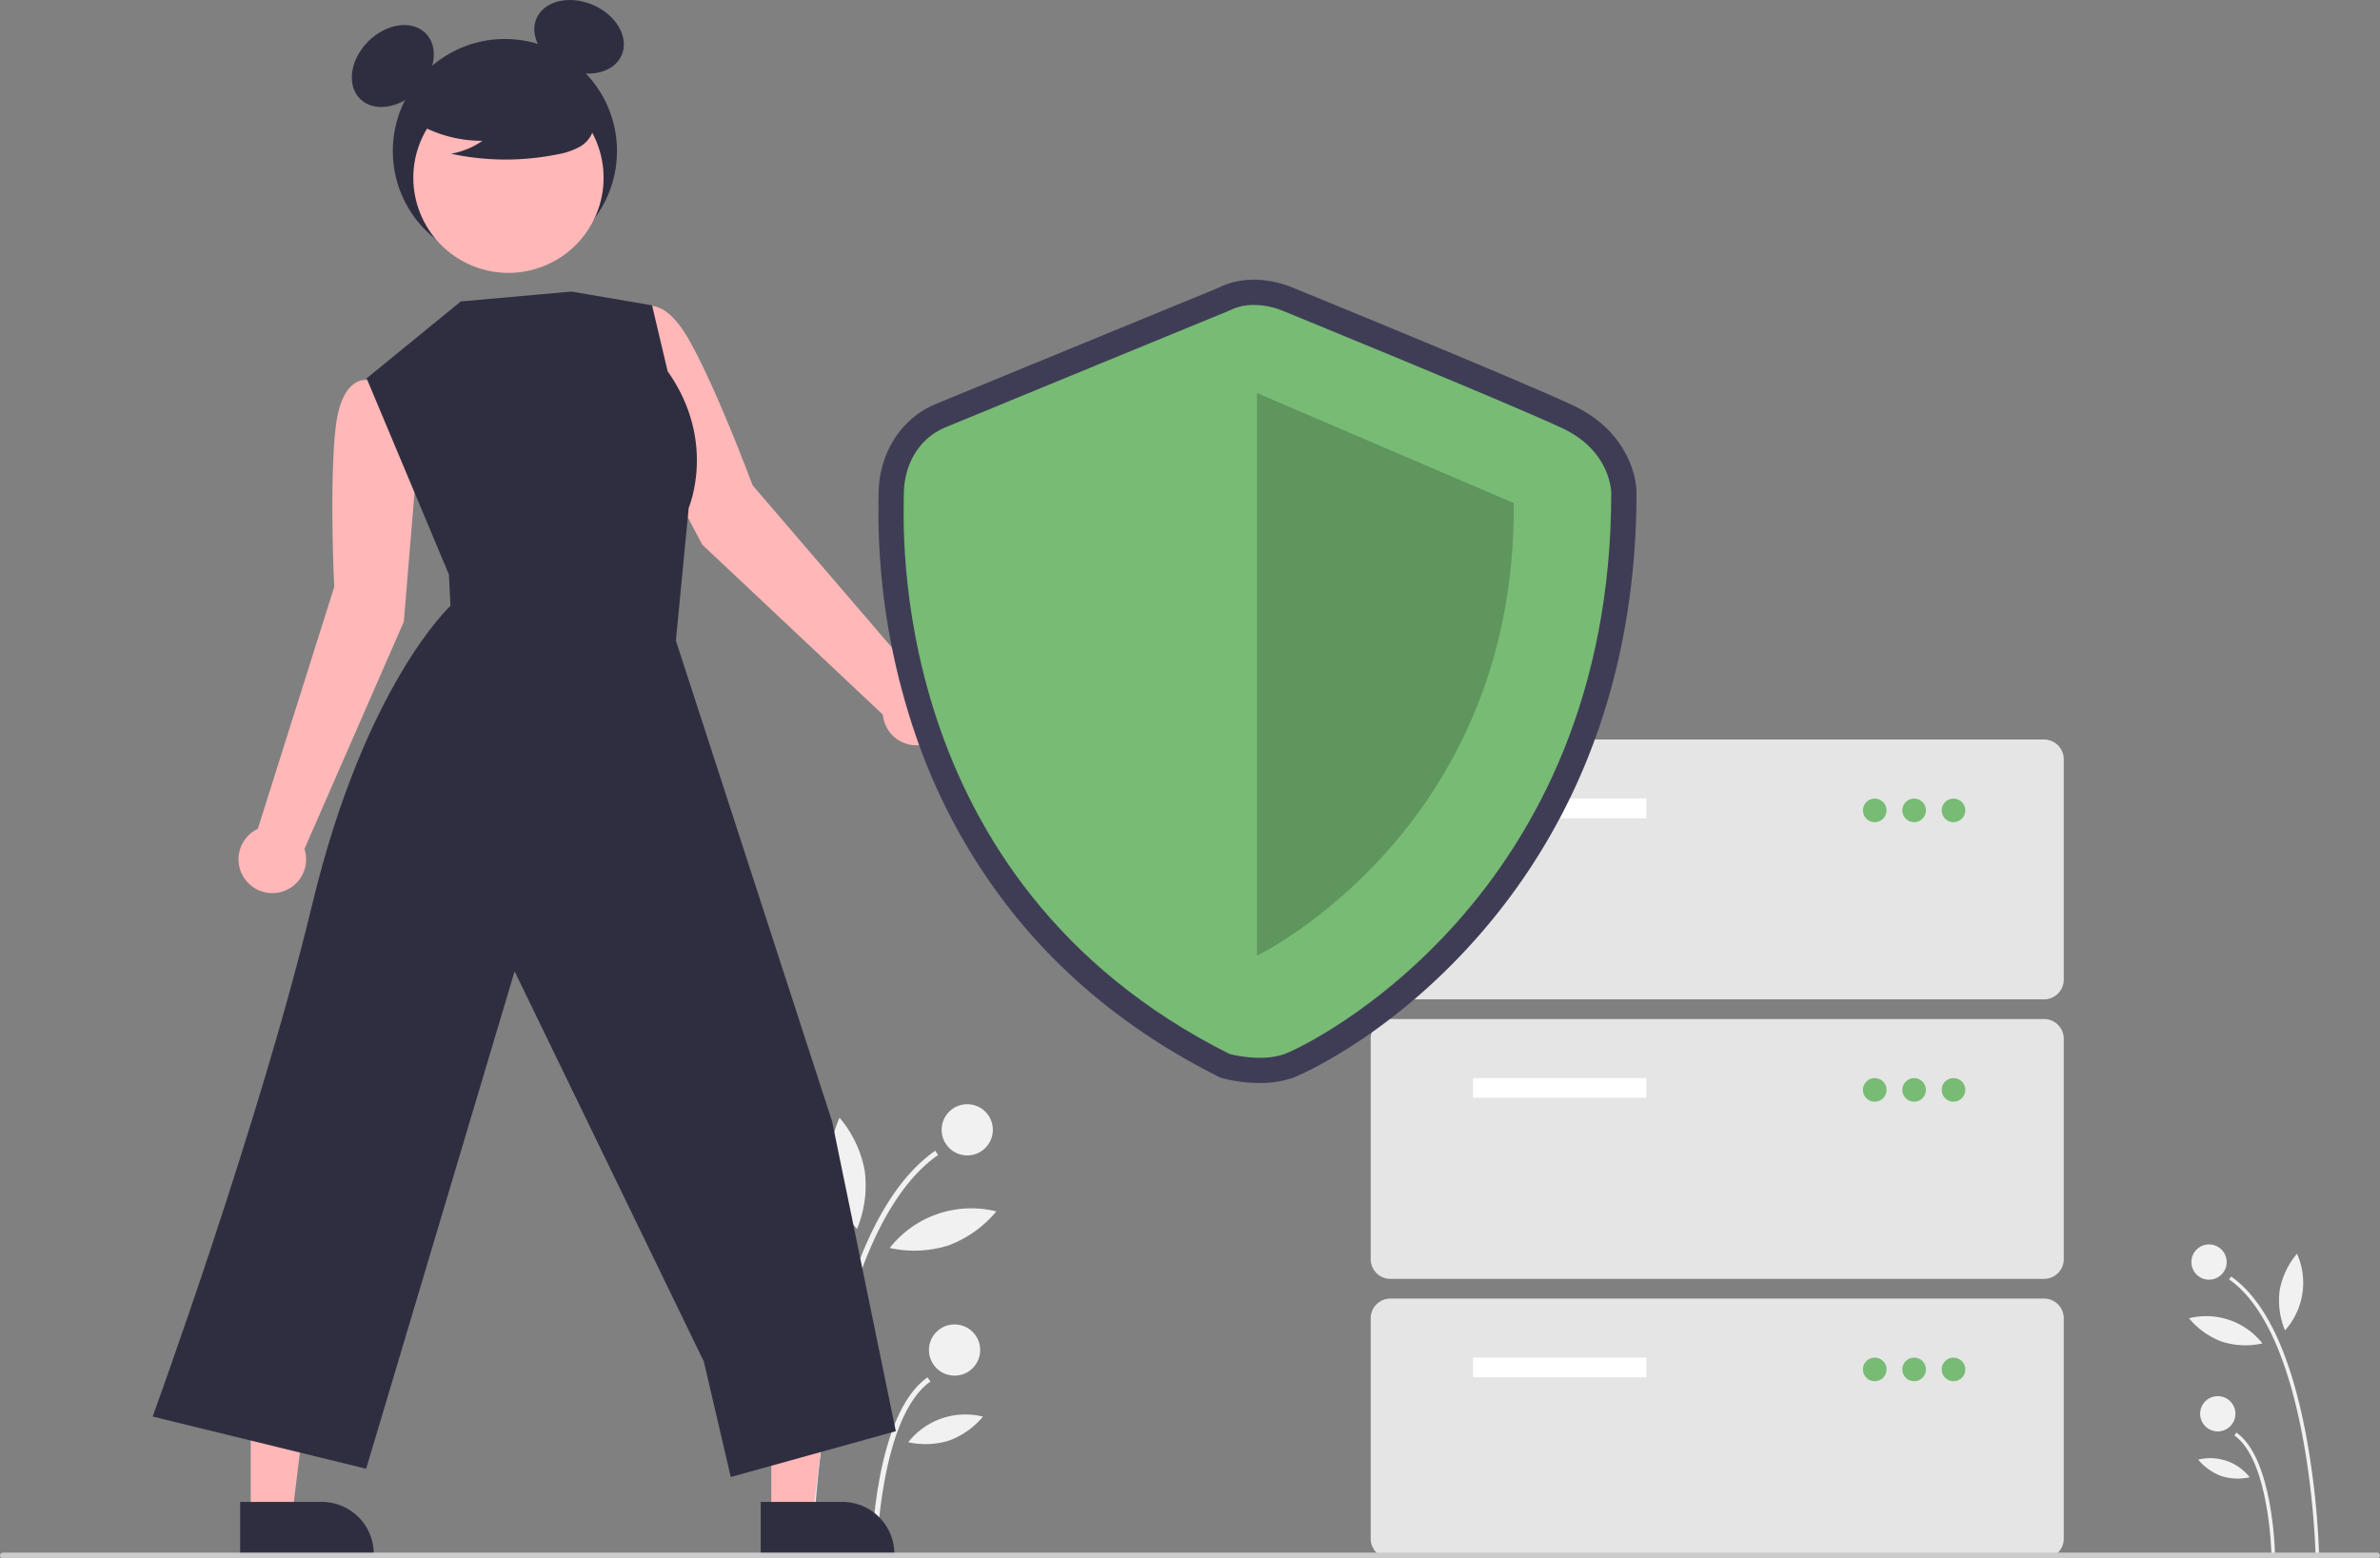 <svg xmlns="http://www.w3.org/2000/svg" id="currentIllo" data-name="Layer 1" width="826" height="541" viewBox="0 0 826 541" class="injected-svg DownloadModal__ImageFile-sc-p17csy-5 iIfSkb grid_media" xmlns:xlink="http://www.w3.org/1999/xlink"><rect x="0" y="0" width="826" height="541" fill="#808080" stroke="none"/><path d="M990.637,719.305l1.225-.024a284.08,284.08,0,0,0-4.348-40.598c-5.297-28.713-14.105-47.57-26.179-56.047l-.703,1.002C988.837,643.441,990.623,718.548,990.637,719.305Z" transform="translate(-187 -179.5)" fill="#f1f1f1"/><path d="M975.326,719.012l1.225-.024c-.026-1.357-.792-33.326-13.378-42.163l-.703,1.002C974.548,686.308,975.32,718.686,975.326,719.012Z" transform="translate(-187 -179.5)" fill="#f1f1f1"/><circle cx="766.664" cy="438.125" r="6.125" fill="#f1f1f1"/><circle cx="769.697" cy="490.796" r="6.125" fill="#f1f1f1"/><path d="M978.181,627.421a27.205,27.205,0,0,0,1.849,13.928,24.793,24.793,0,0,0,4.168-26.624A27.205,27.205,0,0,0,978.181,627.421Z" transform="translate(-187 -179.5)" fill="#f1f1f1"/><path d="M958.161,645.276a27.205,27.205,0,0,0,14.037.606,24.793,24.793,0,0,0-25.49-8.743A27.205,27.205,0,0,0,958.161,645.276Z" transform="translate(-187 -179.5)" fill="#f1f1f1"/><path d="M957.935,691.922a19.069,19.069,0,0,0,9.839.425,17.378,17.378,0,0,0-17.867-6.128A19.068,19.068,0,0,0,957.935,691.922Z" transform="translate(-187 -179.5)" fill="#f1f1f1"/><path d="M469.026,719.305l-1.778-.035a412.331,412.331,0,0,1,6.311-58.927c7.688-41.675,20.472-69.046,37.997-81.351l1.021,1.455C471.639,609.191,469.047,718.207,469.026,719.305Z" transform="translate(-187 -179.5)" fill="#f1f1f1"/><path d="M491.25,718.88l-1.778-.035c.038-1.969,1.149-48.372,19.417-61.198l1.021,1.455C492.379,671.41,491.259,718.407,491.25,718.88Z" transform="translate(-187 -179.5)" fill="#f1f1f1"/><circle cx="335.692" cy="392.219" r="8.89" fill="#f1f1f1"/><circle cx="331.29" cy="468.67" r="8.89" fill="#f1f1f1"/><path d="M487.106,585.938a39.487,39.487,0,0,1-2.684,20.216,35.986,35.986,0,0,1-6.05-38.644A39.487,39.487,0,0,1,487.106,585.938Z" transform="translate(-187 -179.5)" fill="#f1f1f1"/><path d="M516.164,611.855a39.487,39.487,0,0,1-20.374.88,35.986,35.986,0,0,1,36.998-12.691A39.487,39.487,0,0,1,516.164,611.855Z" transform="translate(-187 -179.5)" fill="#f1f1f1"/><path d="M516.492,679.559a27.678,27.678,0,0,1-14.281.617,25.223,25.223,0,0,1,25.933-8.895A27.677,27.677,0,0,1,516.492,679.559Z" transform="translate(-187 -179.5)" fill="#f1f1f1"/><path d="M331.679,340.734l-4.277-26.168L315.324,311.546s-9.586-2.952-11.826,16.355c-2.24,19.308-.504,55.356-.504,55.356l-26.517,83.971a11.729,11.729,0,1,0,16.194,6.985l34.478-78.878Z" transform="translate(-187 -179.5)" fill="#ffb7b7"/><path d="M405.122,320.141l-6.341-25.746,9.922-7.519s7.656-6.479,17.298,10.398c9.641,16.877,22.198,50.713,22.198,50.713l57.357,66.816a11.729,11.729,0,1,1-12.151,12.782L430.726,368.579Z" transform="translate(-187 -179.5)" fill="#ffb7b7"/><polygon points="267.689 526.093 282.072 526.092 288.915 470.614 267.686 470.615 267.689 526.093" fill="#ffb7b7"/><path d="M451.02,700.897l28.326-.001h.001a18.052,18.052,0,0,1,18.051,18.051v.587l-46.378.002Z" transform="translate(-187 -179.5)" fill="#2f2e41"/><polygon points="87.016 526.093 101.399 526.092 108.242 470.614 87.013 470.615 87.016 526.093" fill="#ffb7b7"/><path d="M270.347,700.897l28.326-.001h.001a18.052,18.052,0,0,1,18.051,18.051v.587l-46.378.002Z" transform="translate(-187 -179.5)" fill="#2f2e41"/><circle cx="175.23" cy="52.431" r="38.902" fill="#2f2e41"/><ellipse cx="323.328" cy="202.419" rx="16.097" ry="12.073" transform="translate(-235.431 108.415) rotate(-45)" fill="#2f2e41"/><ellipse cx="387.973" cy="192.279" rx="12.073" ry="16.097" transform="translate(-128.255 294.032) rotate(-66.87)" fill="#2f2e41"/><circle cx="363.464" cy="241.218" r="33.016" transform="translate(-209.533 264.938) rotate(-61.337)" fill="#ffb7b7"/><path d="M328.772,220.451a44.904,44.904,0,0,0,25.662,7.931,27.517,27.517,0,0,1-10.906,4.487,90.545,90.545,0,0,0,36.985.208,23.937,23.937,0,0,0,7.742-2.659,9.798,9.798,0,0,0,4.779-6.391c.811-4.636-2.801-8.847-6.554-11.685a48.348,48.348,0,0,0-40.628-8.119c-4.538,1.173-9.085,3.155-12.033,6.8s-3.821,9.264-1.012,13.017Z" transform="translate(-187 -179.5)" fill="#2f2e41"/><path d="M346.918,284.151l-32.678,26.687,28.552,68.079.545,10.893s-29.64,27.328-47.979,103.668-55.38,177.778-55.38,177.778l74.101,18.128,51.521-172.69,65.677,135.48,9.343,40.072,57.28-15.901L475.792,568.808,421.572,401.886l4.452-46.114s9.922-23.017-7.315-47.386l-5.406-22.898L385.317,280.717Z" transform="translate(-187 -179.5)" fill="#2f2e41"/><path d="M896.415,526.429H669.543a6.841,6.841,0,0,1-6.833-6.833v-76.535a6.841,6.841,0,0,1,6.833-6.833h226.871a6.841,6.841,0,0,1,6.833,6.833v76.535A6.841,6.841,0,0,1,896.415,526.429Z" transform="translate(-187 -179.5)" fill="#e5e5e5"/><rect x="511.244" y="277.228" width="60.135" height="6.833" fill="#fff"/><circle cx="650.647" cy="281.328" r="4.1" fill="#77bb74"/><circle cx="664.314" cy="281.328" r="4.1" fill="#77bb74"/><circle cx="677.981" cy="281.328" r="4.1" fill="#77bb74"/><path d="M896.415,623.465H669.543a6.841,6.841,0,0,1-6.833-6.833v-76.535a6.841,6.841,0,0,1,6.833-6.833h226.871a6.841,6.841,0,0,1,6.833,6.833v76.535A6.841,6.841,0,0,1,896.415,623.465Z" transform="translate(-187 -179.5)" fill="#e5e5e5"/><rect x="511.244" y="374.263" width="60.135" height="6.833" fill="#fff"/><circle cx="650.647" cy="378.363" r="4.1" fill="#77bb74"/><circle cx="664.314" cy="378.363" r="4.1" fill="#77bb74"/><circle cx="677.981" cy="378.363" r="4.1" fill="#77bb74"/><path d="M896.415,720.5H669.543a6.841,6.841,0,0,1-6.833-6.833v-76.535a6.841,6.841,0,0,1,6.833-6.833h226.871a6.841,6.841,0,0,1,6.833,6.833v76.535A6.841,6.841,0,0,1,896.415,720.5Z" transform="translate(-187 -179.5)" fill="#e5e5e5"/><rect x="511.244" y="471.299" width="60.135" height="6.833" fill="#fff"/><circle cx="650.647" cy="475.399" r="4.1" fill="#77bb74"/><circle cx="664.314" cy="475.399" r="4.1" fill="#77bb74"/><circle cx="677.981" cy="475.399" r="4.1" fill="#77bb74"/><path d="M624.17,555.475a51.658,51.658,0,0,1-12.806-1.657l-.824-.228-.765-.383c-27.647-13.862-50.972-32.171-69.326-54.421A206.016,206.016,0,0,1,505.445,436.631a239.231,239.231,0,0,1-13.528-84.274c.012-.602.022-1.067.022-1.387,0-13.939,7.737-26.17,19.712-31.159,9.165-3.819,92.375-37.996,98.387-40.466,11.322-5.673,23.402-.938,25.335-.11,4.336,1.773,81.259,33.235,97.881,41.15,17.132,8.158,21.703,22.813,21.703,30.187,0,33.382-5.781,64.579-17.183,92.727a214.708,214.708,0,0,1-38.585,62.184c-31.498,35.446-63.004,48.012-63.309,48.123A34.427,34.427,0,0,1,624.17,555.475ZM616.76,537.122c2.732.612,9.02,1.531,13.119.036,5.207-1.899,31.578-15.574,56.22-43.305,34.047-38.315,51.323-86.48,51.348-143.157-.061-1.148-.876-9.338-11.722-14.502-16.301-7.762-96.255-40.456-97.061-40.785l-.221-.094c-1.676-.702-7.008-2.181-10.684-.255l-.736.343c-.891.366-89.22,36.644-98.64,40.57-6.59,2.746-8.938,9.548-8.938,14.998,0,.398-.01.978-.025,1.726C508.669,391.478,517.643,486.905,616.76,537.122Z" transform="translate(-187 -179.5)" fill="#3f3d56"/><path d="M613.698,287.305s-89.131,36.608-98.681,40.587-14.325,13.529-14.325,23.079S493.53,485.132,613.698,545.382c0,0,10.906,3.018,19.181,0s113.322-53.95,113.322-194.809c0,0,0-14.325-16.712-22.283S631.977,287.305,631.977,287.305,622.054,282.928,613.698,287.305Z" transform="translate(-187 -179.5)" fill="#77bb74"/><path d="M623.248,315.954V511.243s89.927-43.287,89.131-157.089Z" transform="translate(-187 -179.5)" opacity="0.2"/><path d="M1012,720.5H188a1,1,0,0,1,0-2h824a1,1,0,0,1,0,2Z" transform="translate(-187 -179.5)" fill="#cbcbcb"/></svg>